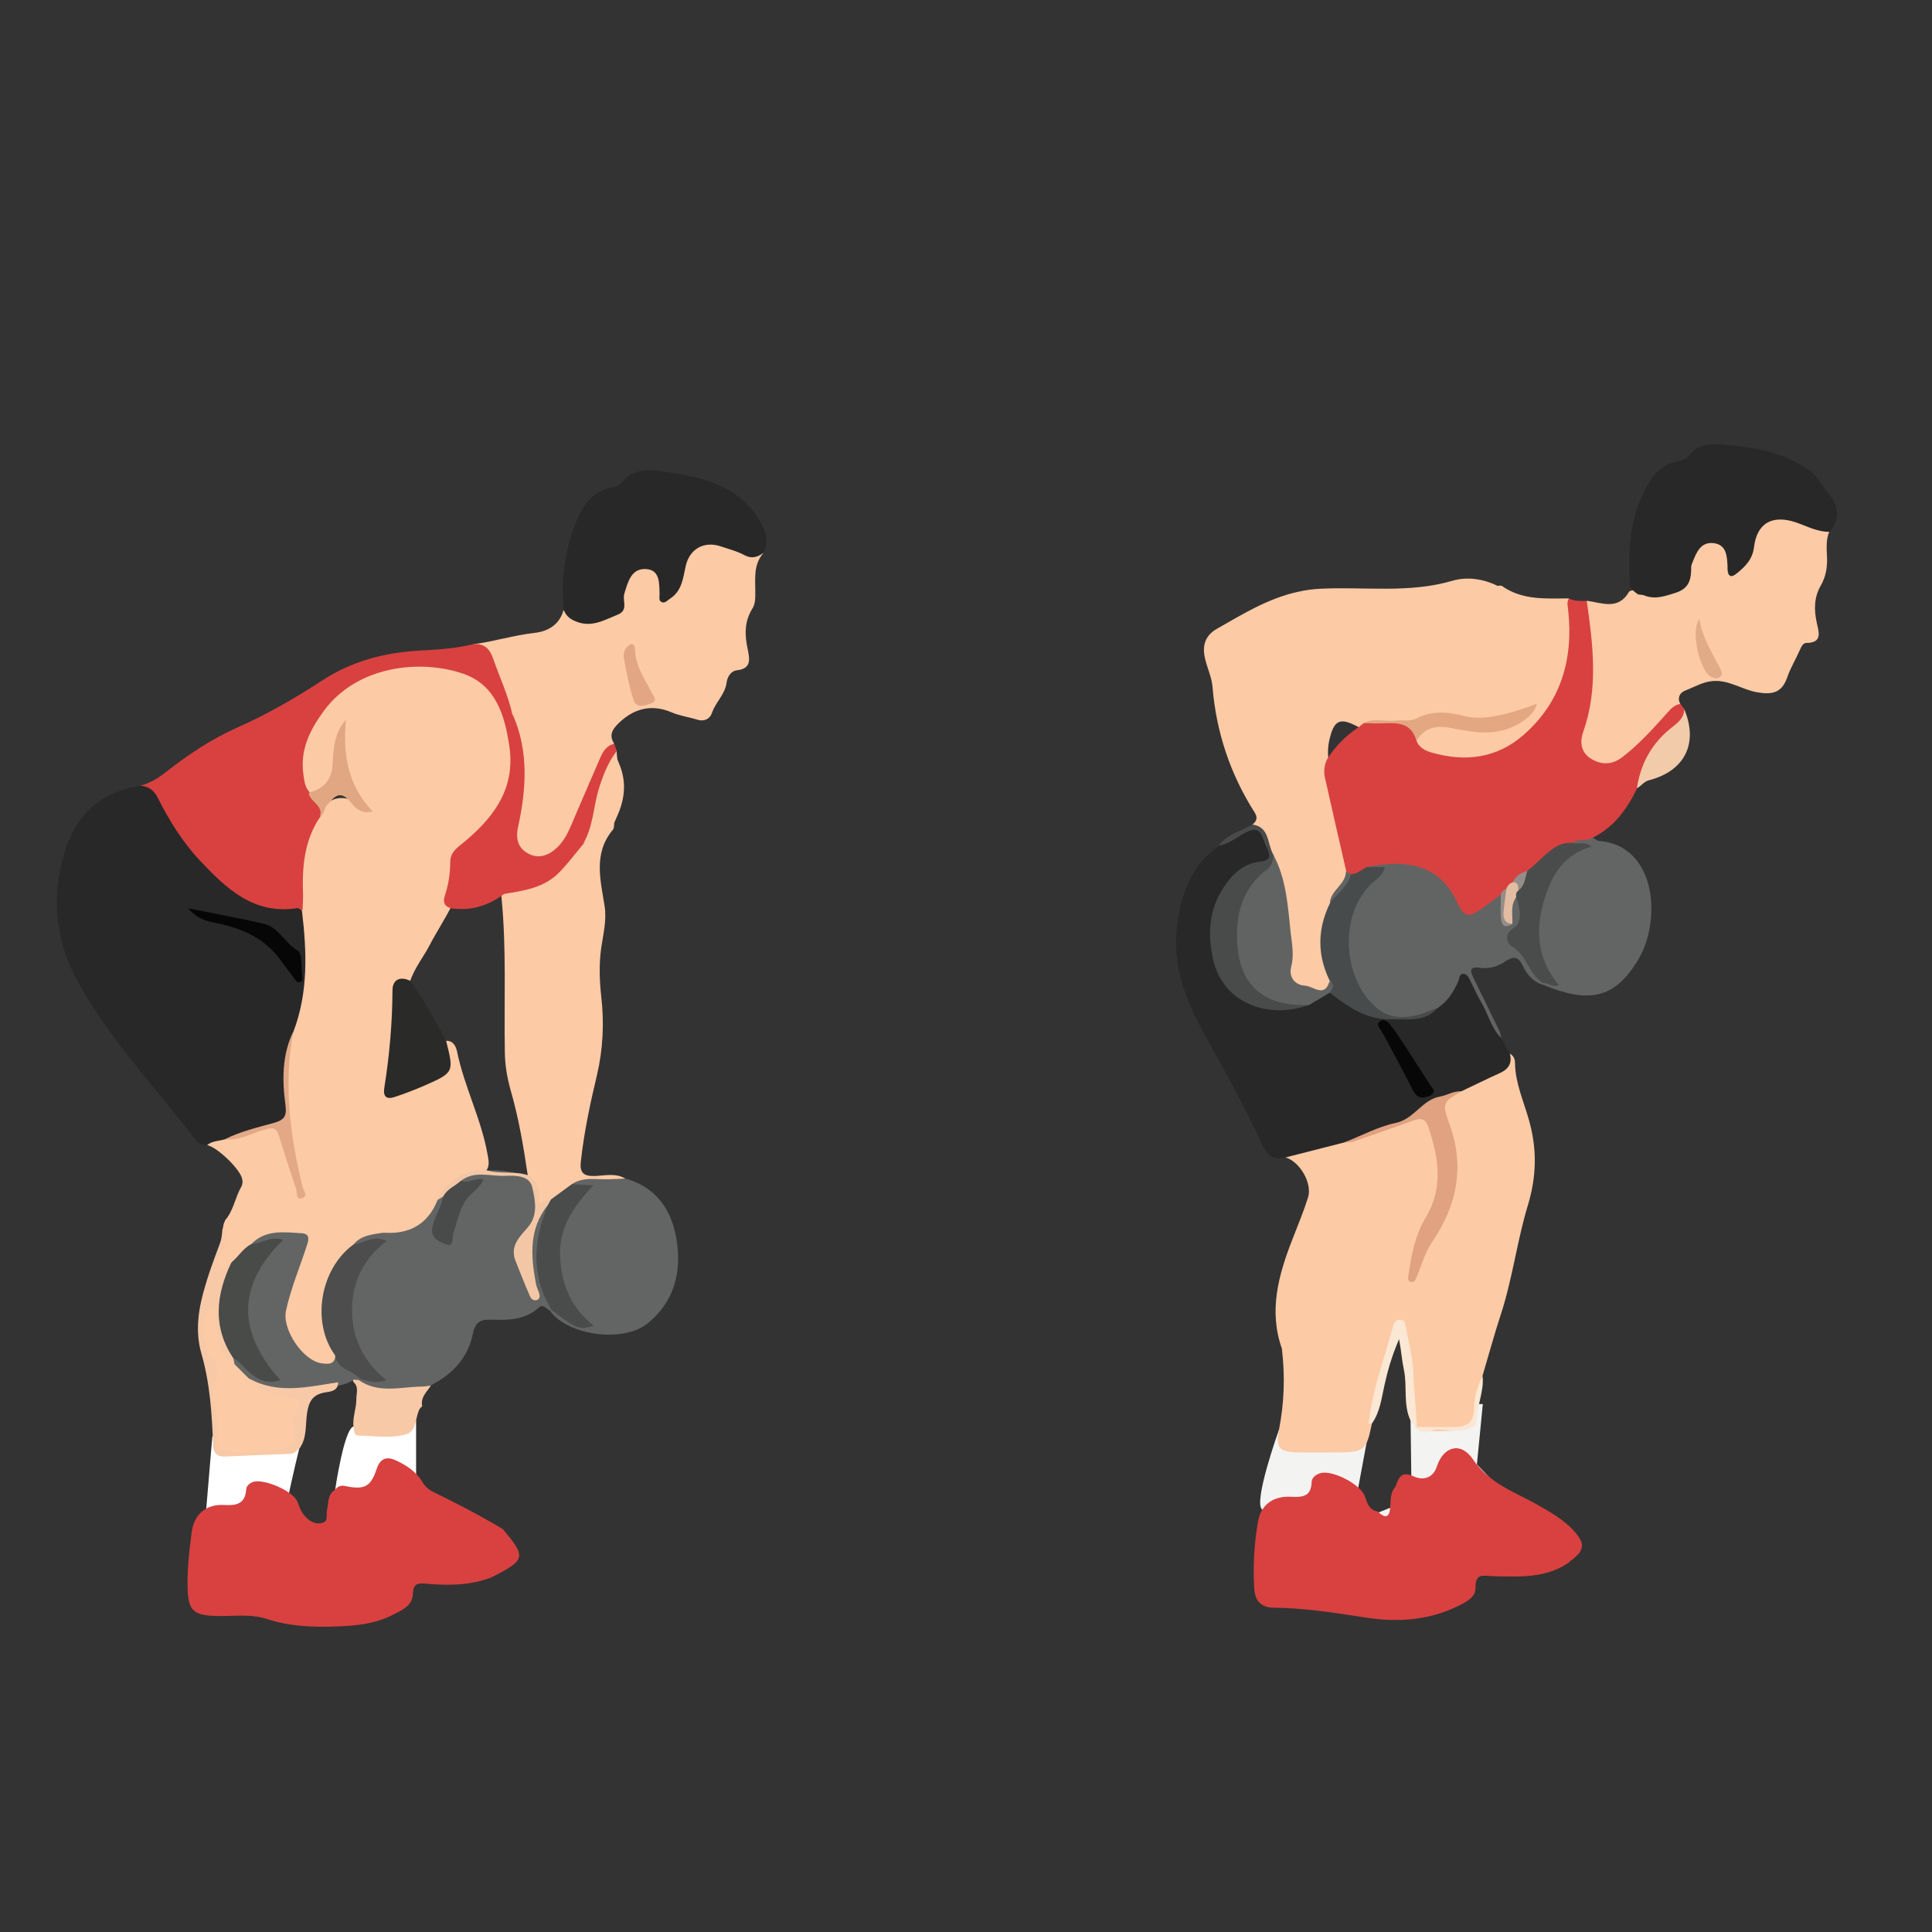<?xml version="1.0" encoding="UTF-8"?>
<svg xmlns="http://www.w3.org/2000/svg" version="1.1" viewBox="0 0 1080 1080">
  <rect x="0" y="0" width="1080" height="1080" fill="#333333" stroke="none"/>
  <defs>
    <style>
      .cls-1 {
        fill: #e2bda2;
      }

      .cls-2 {
        fill: #292828;
      }

      .cls-3 {
        fill: #616362;
      }

      .cls-4 {
        fill: #636564;
      }

      .cls-5 {
        fill: #e2ab88;
      }

      .cls-6 {
        fill: #494b4a;
      }

      .cls-7 {
        fill: #958d89;
      }

      .cls-8 {
        fill: #484b4b;
      }

      .cls-9 {
        fill: #4c4d4c;
      }

      .cls-10 {
        fill: #e3a782;
      }

      .cls-11 {
        fill: #494b49;
      }

      .cls-12 {
        fill: #4a4b4b;
      }

      .cls-13 {
        fill: #f2cbaa;
      }

      .cls-14 {
        fill: #fff;
      }

      .cls-15 {
        fill: #fae7d4;
      }

      .cls-16 {
        fill: #f3c7a5;
      }

      .cls-17 {
        fill: #060607;
      }

      .cls-18 {
        fill: #4a4c4b;
      }

      .cls-19 {
        fill: #494a4a;
      }

      .cls-20 {
        fill: #282828;
      }

      .cls-21 {
        fill: #626463;
      }

      .cls-22 {
        fill: #f3f3f2;
      }

      .cls-23 {
        fill: #e3a987;
      }

      .cls-24 {
        fill: #e1a783;
      }

      .cls-25 {
        fill: #e3a683;
      }

      .cls-26 {
        fill: #2a2a29;
      }

      .cls-27 {
        fill: #e0a280;
      }

      .cls-28 {
        fill: #070707;
      }

      .cls-29 {
        fill: #fccaa5;
      }

      .cls-30 {
        fill: #d84140;
      }

      .cls-31 {
        fill: #f7c9a7;
      }
    </style>
  </defs>
  <!-- Generator: Adobe Illustrator 28.7.1, SVG Export Plug-In . SVG Version: 1.2.0 Build 142)  -->
  <g>
    <g id="Layer_1">
      <path class="cls-22" d="M713,858.1l65.6-6.8,71.2-7.4-24.2-25.3,3.3-33.7h-40.5l.7,53.2-27.4,10.9-2.4-17.6,5.7-30.7-50.1-1.3s-14.6,40.6-9.3,44.5,7.3,14.1,7.3,14.1Z"/>
      <path class="cls-14" d="M232.6,794.1v33.8l-47.3,32.6c-1.4.9-3,1.4-4.6,1.3l-66.7-3.1,4.7-55.7h50.3s-13.5,51.7-10.6,58.8,27.4-5.7,27.4-5.7l2.3-12.3-.7-11.2s4.8-33.5,10.2-35.2,35-3.4,35-3.4Z"/>
      <path class="cls-29" d="M125.7,682.3c4.9-5.5,5.7-13,9.3-19.1.6-1.1.7-2.7.4-4-.9-5.5-14.1-18.1-19.7-19.1,1.8-4.9,6.5-3.9,10.1-5.1,6.9.1,12.9-2.9,19.3-4.8,8.2-2.4,10.6-1.3,13.2,6.5,2.9,8.6,6.5,17,7.8,22.9-7.3-25.4-9.6-54.4-4.3-83.7,2.7-13.5,7.9-26.7,6.6-40.8-.8-8.3-2.3-16.5-1.7-24.8,1-11.9-1.3-23.9,1.8-35.7,1.7-6.5,3.8-12.7,7.9-18.2.5-.7,1-1.3,1.5-2q9.9-14.6,25.1-3.5c-9.2-13.6-13.4-27.1-10.9-43.3-2.2,4-2.2,7.4-2.8,10.7-.8,3.6-1,7.2-1.3,10.8-.8,9.4-7.3,15.2-16.2,15-8.1-11.3-6.7-23.8-1-34.7,8.8-16.9,21.6-30.3,41.1-35.6,14.6-4,29.3-3.6,43.8-.5,9,1.9,16.2,7.6,21,15.6,15.2,25.3,15.4,54.2-8.1,76-1.2,1.1-2.2,2.7-3.6,3.5-13.5,7.6-11.3,21.7-14,33.7-.3,1.4,1,2.5,1.8,3.6-3.8,7.7-8.5,14.8-12.5,22.4-3.6,7-8.8,13.2-11.2,20.9-5.4-.9-7.1,2.5-7.2,6.8-.5,16.7-1.7,33.2-4.3,49.7-.8,4.9,1.6,6.2,5.8,4.6,7-2.7,14-5.2,20.6-9,5.1-2.9,7.4-6.4,5.1-12.2-.9-2.3-1.5-4.8.5-7.1,3.9,0,5.3,3.3,5.9,6,4,19.6,13.5,37.6,17,57.3.5,2.7,1.2,5.5,0,8.2-1.7,2.7-4.8,2.3-7.2,3.3-8.1,3.1-15.9,6.5-18.7,15.8-8.9,20-2.5,19.1-27.5,19-7.1,0-13.6,1.4-19.6,5.4-18.3,16.3-21.6,34.7-10.8,61.4-1,8.1-6.7,7-11.9,5.6-10.6-2.8-20.8-19.8-19-31.1,1.8-10.8,6.4-20.7,9.6-31,2.8-8.9,1.9-10-7.5-10.2-6.3-.1-12.1,1.1-17.2,5.1-4.5,3.6-8.2,8.2-12.9,11.6-2.5,2-5,4.9-8.5,1.9-2.9-2.5-1.5-5.6-.4-8.3,1.9-4.6,3.1-9.3,3.4-14.3.6-1.6.4-3.5,1.5-4.9Z"/>
      <path class="cls-29" d="M716.7,754.2c-7.7-21.4-2-41.5,5.8-61.5,3-7.7,6.2-15.4,8.7-23.3,2.5-7.9-4.5-19.9-12.5-22.4-.7-2.9,1.8-3.2,3.4-3.6,9.7-2.2,19.1-5.3,28.9-7,11.6-.9,21.9-6.3,32.6-10.2,12.1-4.3,15.1-3.2,18.7,9.3,4.7,16.1,4.9,32-3.9,46.9-5.1,8.6-7.9,17.8-8.1,29.2,3.7-11.4,9.2-20.7,14.5-30,8.4-14.9,10-30.5,4.4-46.7-.8-2.4-1.3-4.8-2-7.3q-3.8-13.2,7.9-18.9c4.5-3.3,9.8-4.8,14.8-7,6.2-2.8,11.5-6.1,13.9-12.8,2.4,1.1,3.1,3.3,3.1,5.5.2,11.1,4.8,21.1,7.7,31.4,4.7,16.3,4.4,31.7-.5,47.9-6.1,20.1-8.6,41.2-15.2,61.3-3.7,11.3-6.8,22.8-10.2,34.2-1.4,7-3.7,14-4.1,21.1-.4,6.5-4.1,9-9.6,9.3-7.2.4-14.5,1-21.6-.5-.9-.3-1.6-.9-2.2-1.6-4.9-13-2.2-27-4.8-40.3-1-5.1-1.1-10.3-4.4-17-7.1,19.7-12,38.1-15.4,57-2.6,13-4.4,14.6-17.6,14.7-8.1,0-16.1.2-24.2,0-9.8-.3-11.7-2.9-9.9-12.4,3-15,3.5-30.2,1.7-45.4Z"/>
      <path class="cls-29" d="M700.1,461c2.4-2,3.1-4,1.2-6.9-13.6-21.4-21.4-44.8-23.5-70.1-.4-5.4-3-10.6-4.2-16-1.6-6.8-.1-12.6,6.5-16.4,14.4-8.2,28.6-17,45.1-20.7,4.4-1,8.7-1.6,13.1-1.8,24.6-1.2,49.4,2.7,73.8-4.5,7.9-2.3,17-1.1,25,2.9,7.8,5,14.8,11.3,24.2,13.3,3.4.7,6.3,2.1,8.8,4.5,2.4,2.4,3.7,4.9.6,7.9-3.3,3.2-3.2,7-1.5,10.8,2.7,5.9.7,11.5-1.4,16.9-1.1,2.8-2.4,5.8-6.1,6.2-3.9.4-3.3-3.9-5.6-5.6-3.7,3.9-6.7,8.2-9.4,12.7-2.4,3.9-6,6.5-10.4,5.4-7.7-1.9-14.8.2-22.1,2-7.5-1.3-14.6-.7-21.8,2.4-5.9,2.5-12.6.9-18.9,1.2-3.3.1-6.6-.4-9.8,1-1.2.5-2.5.8-3.8.5-11-6-14.2-4.5-16.9,7.5-.8,3.8-.8,7.6-.3,11.4-1.3,12.4,3.2,24,5.7,35.8,1.7,8.1,3.6,16.2,5.2,24.3.6,4.6-.8,8.5-4,11.8-2.3,2.4-3.6,5.4-4.6,8.5-6.6,14.2-5,28.6-.6,43-.8,7.1-5.8,6.2-10.6,5.5-9.4-1.5-14.6-5.5-14.1-12.5.8-9.8-1.5-19.3-1.8-29-.3-11.7-4-22.3-7.6-33.1-2.6-6.8-4.3-14-10.5-18.8Z"/>
      <path class="cls-20" d="M125.6,636.9c-3.3,1-7,.8-9.8,3.2-2.7.2-4.9-.9-6.5-3-21.7-28.2-46.3-54.4-64.2-85.4-14.1-24.3-17.2-50.6-8.3-77.4,6.6-19.9,20.5-32,41.8-35,5.8-1.8,8.9,1.6,11.3,6,6.6,12,14.1,23.3,22.9,33.9,7.2,8.7,16,15.5,25.5,21.4,8.1,5.1,17.3,5.8,26.6,5.9,1.7.3,3,1.3,3.9,2.7,2.7,22.7,3.6,45.4-4.7,67.3-4.2,13.7-5.4,27.7-2.9,41.8,1.2,6.8-.7,9.7-7.5,10.8-9.6,1.5-18.4,5.9-27.9,7.8Z"/>
      <path class="cls-30" d="M760.3,405.8c.7-.5,1.4-1.1,2.1-1.6,4.9-1.2,9.9,0,14.7-.6,7.8-1.1,13.3,1.3,15.9,9.1,9.9,11.2,23,9.1,35.1,7,20.1-3.6,32.3-17.5,40.5-35.3,6.1-13.2,7.6-27.2,6.4-41.6-.2-2.9-1.5-6.2,2.1-8.2,3.2,1.5,6.6,1.4,9.9,1.3,5.7,9.5,4.8,20.4,5.8,30.7,1.1,11.9.9,24-3.9,35.4-1,2.3-1.1,4.9-1.6,7.3-1.1,5-.6,9.6,4.1,12.6,5.1,3.2,10.3,2.2,14.8-1.2,8.7-6.6,15.9-14.8,23.4-22.7,2.7-2.9,5-6.3,9.8-4.5.7,1,1.5,1.9,2.2,2.9.7,3.2.2,6.3-2.4,8.4-12,9.4-18.8,22.2-24.1,36-5.6,11.5-12.8,21.5-24.6,27.4-2.2,4.9-7.3,2.8-10.8,4.5-10.7.6-16.3,9.4-24,14.9-3.2,1.7-6.4,3.5-8.9,6.2-1.3,1.3-2.6,2.6-3.9,3.9-1.3,1.4-2.6,2.9-3.8,4.4-.9,1.1-1.9,2.1-3,2.9-15,11.3-16.2,11.1-26.5-4.6-6.6-9.9-15.8-15.4-27.9-15-5.5.2-11.1-.9-16.5.9-2.8,1.4-5.3,3.7-8.8,3.4-1.7-.1-3-1-3.8-2.5-4-17.6-8.1-35.1-12-52.7-.7-3.3-.3-6.6,1.1-9.8,4.8-7.8,11.2-14,18.8-18.9Z"/>
      <path class="cls-20" d="M751.6,638.6c-11,2.8-21.9,5.6-32.9,8.4-6.9,1.9-10.2-1-13.2-7.4-9.7-20.9-20.9-41.1-32.1-61.2-10.4-18.7-18.1-38.3-15.5-60.3,2.1-17.9,7.8-34.1,23.3-45.2,5.3-3.6,11.1-6.3,16.8-9.3,3.8-2,6.3-1.3,8.1,2.5.8,1.8,1.8,3.4,2.6,5.3,3.9,9.7,3.7,10.2-6.4,13.1-9.1,2.6-14.6,9.1-18.5,17-7.8,16-7.1,32,2.6,46.9,8.7,13.2,28.3,18,44.1,11.9,4.5-2.3,8.2-6.1,13.6-6.7,2.4,0,4.5,1,5.9,2.7,9.5,11.7,23.2,10.4,36,11.6,6,.5,11.5-1.3,16.2-5.3,4.8-4,8.3-8.9,10.9-14.5,1.1-2.3,2.1-5,5.1-4.9,2.8.2,3.8,2.8,5,5,5.6,10.5,10.4,21.4,15.9,31.9,1.6,2.9,3.3,5.9,4.9,8.8,1.5,5.5-.8,8.9-5.9,11.1-7.1,3.2-14.1,6.7-21.1,10-8.7,2.7-16.5,6.4-23.6,12.7-5.3,4.6-13,5.9-19.8,8.4-7.2,2.7-14.5,5.2-21.9,7.4Z"/>
      <path class="cls-29" d="M264.8,360.1c11.4-1.5,22.4-5,33.9-6.3,7.4-.8,14-4.4,16.3-12.7,7.6,4.2,15,7.9,23.9,2.9,4.2-2.4,7.2-4.8,7.6-9.9.3-4.2,1.7-8.2,4.1-11.7,2.6-3.9,6.1-6.9,11.1-6.1,5.3.9,7.8,4.8,8.7,9.9.3,1.9-.2,3.9,1.5,5.8,5.5-2.2,7.2-6.9,8.5-12.1,4.2-16.9,11.6-20.7,28-14.7,5.9,2.2,11.8,5.1,18.4,3.9-6.1,6.9-4.4,15.3-4.6,23.4,0,2.8-.2,5.6-1.8,8-4.4,7.2-4.1,14.8-2.4,22.6,1.1,5.4,2.1,10.7-6.1,11.6-3.2.3-5.3,3.6-5.7,6.7-.8,6.7-6.2,11.1-8.2,17.1-1.2,3.5-4.4,5-8.2,3.8-4.8-1.5-9.7-2.1-14.4-4.1-11.4-4.9-21.8-2.1-30.6,7.1-3.2,3.4-4,6.5-1.5,10.4-8.9,12.3-13.9,26.5-19.5,40.4-2.1,5.2-4.4,10.2-7.3,15-3.2,5.2-7.8,8.6-14.1,9.1-9.6.7-16.5-6.4-15.4-16,1-8.5,3-16.9,3.9-25.5,1.4-13.3-2.1-25.9-5.9-38.4-2.5-6.7-4-13.7-6.9-20.3-3.2-7.4-5.2-15.6-13.1-19.8Z"/>
      <path class="cls-29" d="M939.3,393.5c-3.2.5-5.2,2.6-7.3,5-7.8,8.7-15.6,17.4-24.9,24.6-5.5,4.3-11.3,4.7-17.1,1.4-6.1-3.4-7.1-9.3-5-15.3,8.6-24.3,5.5-48.8,2-73.4,8.5,1.2,17.7,5.5,23.7-5.1,2-1.3,4.1-.6,6.2-.5,2.8.3,5.4,1.2,8.2,1.4,9.1.5,15.3-4.1,17.5-12.9.9-3.5,1.9-7,4-10.1,2.8-4.2,6.3-7.2,11.7-6.4,5,.8,7.4,4.4,9,8.9.6,1.8.3,3.9,2.3,5.7,5.1-1.9,6.9-6.3,8.3-11.2,4.8-16.7,12.9-20.9,29.3-14.6,5.1,2,10.9,2.3,15.4,6.1-1.9,4.5-1.5,9.3-1.3,14,.3,5.7-.6,11.2-3.4,16.1-3.9,6.7-3.9,13.6-2.3,21,1,4.8,3.5,11.1-5.7,11.2-2.1,0-2.9,2.1-3.8,4-2.2,5.1-5.2,9.9-7,15.2-3,8.6-8.2,9.9-16.8,8.4-8.5-1.5-15.7-7-24.8-6.3-5.8.5-10.4,3.4-15.4,5.3-2.9,1.1-4.7,3.9-2.8,7.5Z"/>
      <path class="cls-29" d="M343.4,459.7c-.2,1.4,0,3.1-.7,4-11.2,13.3-7,28.2-4.7,42.9,1.2,7.9-.8,15.6-1.9,23.2-1.3,9.2-1,18.1,0,27.3,1.7,14.7,1,29.5-2.4,43.9-3.8,15.9-7.2,31.9-9,48.2-.7,6.2,1.3,8.4,7.8,8.2,5.6-.2,11.6-1.8,17,1.4-3.4,3.2-7.6,2.1-11.6,2.3-5.4.2-10.9-.6-15.9,2.2-5,2.5-8.8,6.6-13.8,9.1-5.3,2.9-9,2.3-9-4.7,0-4.4-3.9-7.2-4.3-11.4-2.3-15.7-5-31.4-9.4-46.7-2-7-3.2-14.2-3.3-21.4-.5-29,1-58-1.9-86.9,0-3.6,2.4-4.8,5.4-5,15.5-.7,26.2-9,34.6-21.2,1.2-1.8,2.6-3.6,4.4-4.9,6.1-3.6,10.8-9.7,18.6-10.5Z"/>
      <path class="cls-30" d="M264.8,360.1c5.9-.5,8.9,2.5,10.8,7.9,3.6,10.4,8.4,20.4,10.8,31.3.8,2.3,2,5.2-.7,6.6-2.2,1.1-2.9-1.5-3.5-3.5-6.8-22.1-22.5-30.7-44.8-30.8-21,0-39.7,5-54.4,20.8-11.2,12.1-18.4,25.7-14.7,43.1.8,3.9,2,7.4,4.7,10.4,3.2,3.6,4.4,8.1,2.2,12.5-6.7,13.1-8.1,27-7.7,41.4,0,2.7.8,5.6-1.6,7.9-24.2,3.7-39.6-11.2-54.2-26.7-9.7-10.3-17.2-22.5-23.6-35.2-2.2-4.3-5.2-6.2-9.6-6.6,5.4-1.4,9.9-4.2,14.2-7.6,12.3-9.6,25.2-18.3,39.5-24.7,16.8-7.4,32.6-16.5,47.9-26.5,16.5-10.8,34.8-15.6,54.3-16.7,10.2-.6,20.5-1.1,30.5-3.7Z"/>
      <path class="cls-4" d="M197.7,695.6c4.1-5,10-5.5,15.7-6.4,1.4-.2,2.8,0,4.2,0q19.7,0,27-18.4c.9-1.3,1.5-3,3.7-1.8,1.6,3.3-.5,5.9-1.7,8.6-1.2,2.9-2.2,5.7-2.3,8.8-.1,2.8,1.1,5.1,3.9,5.7,3.3.7,3.3-2.4,3.7-4.4,2.2-9.7,5.7-18.6,14-25.4-2.9-1.5-7,1.4-8.3-3,11.3-6.8,23.5-6,35.2-2.2,8.2,2.6,10.1,20.4,4.3,29.7-8.7,14-8.7,17.8.8,34.4-2.8-14.4-3.6-27.9,2-41.2,1.3-3.2,2.6-6.2,6.6-6.6,2,2.3,1,4.7,0,7-6.3,15.7-6.1,31.1,1.7,46.3.6,1.2,1,2.6.9,4-.1,1-.6,1.7-1.5,2.1-2.1-.9-3.9-4.2-6.5-1.8-7.8,7.1-17.3,7-26.8,6.7-6-.2-8.7,1.6-10,8-2.7,13.3-11.3,22.5-23.3,28.6-13.4,5.7-26.7,6.8-39.8-.9-.5-.8-.6-1.6-.4-2.5,2.9-2.6,6.5.3,9.6-1.1-22.1-23.7-19.2-54.8,0-74.5-4.3-1.9-8.5,3.3-12.6.1Z"/>
      <path class="cls-2" d="M426.7,309.1c-3.3,2.4-6.5,3.4-10.6,1.2-4.1-2.2-8.8-3.4-13.3-4.9-9.3-3.1-17.4,1.5-19.5,11.1-1.5,6.8-2.1,13.9-8.8,18.2-1.4.9-2.6,2.5-4.3,2-2.1-.6-1.5-2.7-1.5-4.3-.2-6.2.4-13.9-7.7-14.3-8.2-.4-10,7.3-12,13.8-1.2,3.9,2.5,9.2-3.7,11.7-7.5,3-14.5,7.3-23.1,3.9-3.4-1.3-5.7-3.1-7-6.4-1.6-16.6.3-32.7,6.4-48.3,4-10.2,9.7-18.8,21.8-20.6,1.3-.2,2.8-.9,3.6-1.9,6.7-8.7,15.5-8,25-6.6,11.3,1.7,22.5,3.6,32.8,8.9,8.4,4.3,15,10.3,19.9,18.4,3.6,5.9,5,11.6,2.2,18.1Z"/>
      <path class="cls-20" d="M1022.7,297.3c-6.9.1-12.8-3.3-19.1-5.4-12.9-4.2-21.5.5-23.1,14-.9,6.9-4.9,10.8-9.6,14.6-3.2,2.7-5,1.8-5.2-2.4,0-.6,0-1.1,0-1.7-.3-5.7-.6-11.9-7.8-12.8-7.3-.8-9.6,5.3-11.8,10.8-.3.8-.7,1.6-.7,2.4,0,6.7-.8,12.1-8.8,14.6-6,1.9-11.5,3.9-17.6,1.4-1-.4-2.2-.3-3.3-.5-2-1.5-4.4-3-4.5-5.7-1.2-20.8,0-41.1,12.1-59.1,3.3-4.9,8.1-8.4,14.2-9.6,2.5-.5,5-1.2,6.6-3.2,5.6-7.2,12.8-6.7,21-6,13.7,1.2,26.9,3.3,39.2,9.9,3.7,2,7.2,4.1,10.3,7,2.9,4,5.8,8,8.8,11.9,4.9,6.7,4.8,13.2-.5,19.6Z"/>
      <path class="cls-21" d="M839,580.1c-5.5-5.6-7.1-13.4-11-19.9-2.3-3.8-4-7.9-6-11.8-.9-1.7-1.7-3.9-3.8-4-2.6-.2-2.3,2.6-3,4.2-2.7,5.8-5.9,11.2-11.4,14.8-16.8,11.2-39.9,7.7-48.1-16.5-7.6-22.4-4.2-42.2,13.7-58.5-1.1-2.6-4.3-1.5-5.4-3.7,21.2-4.4,40.7-2,50.6,19.8,3.8,8.3,6.6,8.7,13.9,3.3,3.5-2.6,7.1-5.2,10.6-7.8,3.4,3.7,1.3,8.5,2.4,12.7.3,1.1,0-.3.5.7.3.5,1,.2,1.3-.5.9-4-.6-8.7,3.7-11.5,4.9,3.6,6.3,12.1,1.9,17.9-3.9,5.1-2.6,7.6,1.5,11.7,5.2,5.2,9.1,11.7,12.4,18.4-.2.4-.4.7-.6,1.1-5.3-1.9-8.8-5.9-11-10.7-2.5-5.3-5.2-5.3-9.7-2.4-4.2,2.8-9,4.4-14.2,3.6-5.4-.8-5.8,1.3-3.7,5.5,4.9,9.9,9.8,19.9,14.6,29.9.6,1.2.7,2.6,1,3.9Z"/>
      <path class="cls-4" d="M319.6,662c6.5-4.4,13.9-2.5,20.9-2.8,3-.1,6.1-.2,9.1-.4,17.1,4.8,25.7,17.3,28.5,33.6,3.1,18.2-.9,35.1-16.1,47.4-13.5,10.9-44.1,6.9-54.4-6.8.3-.2.5-.5.8-.7,7.1,0,10.9,7.7,18.3,7.6-9.5-10.4-15.1-22.4-15.8-36.7-.7-15,6.1-26.7,15-37.7-1.6-2.3-5.1-.8-6.3-3.4Z"/>
      <path class="cls-4" d="M879.1,471.3c3.2-3.2,7.9-.4,11.2-3.1,1.2.6,2.4,1.8,3.7,1.9,25.9,2.1,33.2,30.2,27.1,53.5-1.1,4.3-2.8,8.5-5,12.3-13.5,22.9-28.1,25.1-54,14.4.2-.2.3-.5.5-.7,2.1-1,4.3-1,2.3-4.9-11.1-21.4-7.5-46.5,8.7-64.4,2.9-3.3,6.4-5.7,10.5-7-1.5-.6-3.7,0-4.9-2Z"/>
      <path class="cls-30" d="M165.9,507.7c-.6-16.7.2-33.3,7.2-48.9,1.7-3.9,1.2-7.1-1.1-10.9-9.3-15.6-7.4-32.9,3.5-48.3,19.3-27.1,46.6-31.8,76.7-27.8,14.6,1.9,23.9,11.8,29.3,25.3,1,2.5,1.9,5.1,3.2,8.6,2.4-2.2,1.4-4.5,1.9-6.3,9.1,20.6,7.6,41.8,3,62.9-1.5,6.9.1,11.9,5.8,14.9,5.7,3.1,11.4,1,16-3.4,5-4.7,7.3-11.1,9.9-17.2,4.8-11,9.4-22,14.2-32.9,1.6-3.6,3.5-7,7.9-7.9.5,1.4.9,2.8,1.4,4.2-4.3,13.6-10.5,26.6-11.9,41.1-.4,4.1-3.8,7.2-6.5,10.3-4.6,5.5-8.8,11.2-13.8,16.3-8.4,8.6-19.7,10.2-30.8,12-8.9,6.7-18.7,9.7-29.8,8-3.7-1.1-4.5-3.5-3.3-7.1,2-6.1,3-12.4,3-18.9,0-4.3,2.5-6.8,5.8-9.4,17.4-14,30.7-30.4,27.3-54.7-2.5-17.2-7.4-34.5-25.6-40.9-24.1-8.4-59.8-4.7-78.4,21-7.9,10.9-13.1,21.7-11.2,35.2.5,3.6.8,7.2,3.5,10,4,3.5,9.7,6.1,6.3,13.1-9.3,13.3-10.6,28.4-10,44,.1,3-.2,6-.3,9-.9-.5-1.9-1-2.8-1.5Z"/>
      <path class="cls-29" d="M877,334.6c-1.3,2.1-.6,4.1-.4,6.3,3,27.3-3.8,51.5-25,70-15,13.1-32.8,15.2-51.6,9.7-3.5-1-6.7-2.8-8.2-6.5,1.3-6.7,5.7-10.2,13.4-9.9,5.8.2,11.7,1,17.4,2.1,11.7,2.1,22-.5,31.2-8-10.4,5.8-21.7,5.5-33,4.8-2.2-.1-5.3.1-5.4-3.6,6.5-2.5,12.8-4.6,20-1.9,3.4,1.3,7.9.3,9.2-3.6,1.7-5.6,7.2-8.5,9-13.8.6-1.8,1.7-4.1,4-3.3,1.8.6,2.6,2.8,2.4,4.9-.2,1.5-1.6,3.4,1.1,3.9,2.1.5,3-1.3,3.5-2.8,2.4-6.3,6.5-12.2,1.8-19.5-1.8-2.8-2.4-7.8.6-10.1,9.7-7.4-1.7-9.7-3.3-9.6-10.3,1.2-14.9-9.8-24.2-10.5-1.2,0-5.1-2.4-2.4-5.7.8,0,1.9-.3,2.4,0,11.4,8.1,24.5,7.1,37.5,7Z"/>
      <path class="cls-19" d="M731.7,561.8c-22.4,8.1-48.6-.6-53.8-26.5-2.8-13.9-2-26.8,6-39.1,5-7.6,11.1-13.5,20.3-14.5,6.3-.7,6.1-3.2,4.1-7.5-.8-1.8-1.6-3.6-2.2-5.4-1.7-5.1-4.4-6.1-9.4-3.6-5.1,2.6-9.6,6.6-15.5,7.6,4.7-6.5,12.5-8.1,18.9-11.9,9.8,1.4,8.2,10.9,11.7,16.8,2.4,5.9-1.4,9.1-5.1,12.7-15.7,15.3-17.4,44-3.8,60.1,4.9,5.8,10.6,9.6,18.6,9,3.5-.2,7.3-.8,10.2,2.2Z"/>
      <path class="cls-31" d="M236.1,786c-.6.6-1.3,1.1-1.6,1.8-2.5,4.7-1.4,12.3-7.5,14-8.5,2.4-17.5.9-26.3.7-3,0-2.8-2.8-3.1-5-.6-5.3,1.7-10.3,1.6-15.6,0-3.1,1.5-6.7-1.6-9.3-.4-.7-.4-1.4.1-2,1.2-.5,2.2-.5,2.8.8,11.1,7.9,23.5,3.8,35.5,3.7,1.6,0,3.3-.4,4.9-.6-2.3,3.6-5.9,6.5-4.9,11.5Z"/>
      <path class="cls-13" d="M915,440.8c2-13.4,7.9-24.6,18.5-33.3,3.5-2.9,7.9-5.5,8-11.1,8,19.1.4,34.6-19.8,39.8-2.9.8-4.3,3.3-6.8,4.5Z"/>
      <path class="cls-29" d="M326.2,471.3c5.6-9.8,5.5-21.1,8.9-31.5,2.3-7.1,5-13.9,9.6-19.9.1,1.6.2,3.1.4,4.6,4.3,12,3.2,23.7-1.6,35.2,0,0,0,0,0,0-5.7,3.9-11.5,7.7-17.2,11.6Z"/>
      <path class="cls-15" d="M825.4,796c-6.5,5.7-14.4,3.3-21.6,3.1-3.8-.1-8.7,4.7-11.9-1.4,6.9,0,13.8,0,20.7,0,7,0,11.3-2.1,11.4-10.4,0-6.1,1.8-12.4,4.8-18,.9,9.2-3.8,17.6-3.4,26.8Z"/>
      <path class="cls-29" d="M343.3,459.7c.2-7.9,4.2-15.1,3.7-23.4-.3-4.2-6.5-7.2-2.1-11.9,6.2,12,4.6,23.7-1.6,35.2Z"/>
      <path class="cls-4" d="M200.6,771.4c-1,0-1.9-.1-2.9-.2-2.6,2.1-5.8,2.7-8.8,3.5-9.7,1.8-19.4,3.7-29.4,3.6-7.1,0-13.5-2-19.6-5.4-4-2.9-7.7-6-10-10.4-.3-1.3-.1-2.5.8-3.6,4-.6,5.9,2.6,8.3,4.7,3.8,3.4,7.9,6.2,14.2,6.6-10.8-11-15.9-23.9-16-38.3-.1-14.5,5.2-27.2,17.1-36.7-4.9-1.8-9.3,3.7-13.8.2,8-8.2,18.3-6.6,28.2-6,5.1.3,3.7,4.3,2.6,7.6-3.9,11.8-8.7,23.3-11.4,35.5-2.4,10.5,9.3,28,19.8,29.6,3.7.5,7.5.9,7.8-4.6,4.6,4.3,11.3,6.5,13.9,13.1-.2.2-.4.4-.6.7Z"/>
      <path class="cls-26" d="M229.2,548.2c7.8,10.7,14.3,22.3,20.3,34.1,4.3,17.2,4.3,17.3-12.8,24.8-5.3,2.3-10.8,4.4-16.3,6.2-4.3,1.4-6.3-.3-5.6-5,2.9-18.1,4.5-36.3,4.6-54.6,0-6.1,4.2-8.1,9.7-5.5Z"/>
      <path class="cls-9" d="M201.2,770.7c-4.2-4.8-12.7-5.1-13.9-13.1-13.4-18.4-8.4-48.4,10.4-62,5.8-.6,11-5.4,18.5-1.9-13.2,9.9-19.4,23.2-19.4,38.7,0,15.5,6.3,28.8,19.2,39.1-5.9,2.1-10.3.7-14.7-.8Z"/>
      <path class="cls-11" d="M140.4,695.5c5.8-.3,10.8-4.8,17.9-2.4-26.6,26-25.1,52.2-1.5,78.5-7,1.9-11.8.6-18.3-5.2-2.7-2.4-4.5-5.7-8.1-7-8.8-4.4-9-13.3-10.1-21.2-1.7-11.9.4-23.2,8.9-32.4,4-3.1,6.5-7.9,11.2-10.3Z"/>
      <path class="cls-31" d="M129.3,705.8c-8.6,18.1-10.6,36,1.2,53.6.2,1,.4,2.1.6,3.1-5,1.2-7-2-8.5-5.8-2.5-6.4-4.3-13-5-19.9-1.8,7.8-3.1,15.5,3.4,21.8,3.2,3.1,3.4,6.9,2.1,10.8-4.1,12.3,1.1,24.1,1.6,36.2.1,3.4,3.9,3.9,6.5,4,8,.2,16.1-.1,24.1-1.4,5.5-.9,9-4.4,7.3-10.8-.4-1.3-1-2.9-.4-4.1,5-9-1.3-9.2-7.5-11.4-5.9-2-14-2.6-15.4-11.3,16.2,9,33,4.6,49.7,2.1,0,5-4.3,5.2-7.4,5.7-7.1,1.2-9.1,5.5-10,11.9-.9,6.4,0,13.2-3.9,19-1.7,1.3-2.8,3.3-5.4,3.4-12.2.4-24.4,1-36.6,1.5-4.5.2-6.4-1.9-6.6-6.5-.6-17.2-1.7-34.3-6.5-51-3.8-13.1-1.5-26,2.3-38.5,3.1-10.6,7.3-20.9,11.1-31.3.3,4.7-.1,9.2-2.3,13.7-1.1,2.3-4.2,5.5-.6,8,3.4,2.5,3.7-3.4,6.6-3.2Z"/>
      <path class="cls-16" d="M271,653.8c8.2,3.1,17.3.2,25.5,3.7,4.6,3.9,5.5,9.2,5,15.2,2.5-.9,4.5-1.5,6.5-2.2,1.1,1.9-.1,2.6-1.7,3.1-10.7,13.2-9.6,28.3-6.8,43.6.3,1.9,1.2,3.7,1.8,5.5.5,1.4.6,3-.7,3.8-1.7,1-3.6-.1-4.2-1.6-2.9-6.6-5.6-13.3-8.2-20-3.3-8.4,2.2-13.4,7-19,5.7-6.7,4-15.1,2.3-22.3-1.5-6.4-9.1-6.6-14.9-6.3-8.4.4-17.3-3.2-25.1,2.9-1.2,5.2-5.5,6.8-9.7,8.6-1.1.7-2.1,1.3-3.2,2,3.9-10,14.4-16.7,26.4-16.9Z"/>
      <path class="cls-24" d="M178.9,456.2c1.9-6.3-5.9-7.9-6.3-13.1,8.4-2,12.8-7.4,13.3-15.4.5-8.8.7-17.8,7.5-25.4-1.8,18.9.8,36.5,14.9,51.3-6.9,1.9-10.1-2.7-12.4-5.3-6.2-7.3-9.2-2.5-13.2,1.9-1.7,1.9-1.2,5-3.9,6.1Z"/>
      <path class="cls-23" d="M125.6,636.9c8.7-4.4,18.2-6.6,27.5-9.2,5.6-1.6,7.3-3.5,6.5-9.8-1.9-14-2-28.2,4.4-41.4-5.6,29.4-1.9,58.2,5.1,86.9.5,1.9,3.4,5.4-.2,6.4-3.8,1.1-2.7-3.3-3.4-5.3-3.4-9.9-6.6-19.9-9.7-30-1.4-4.6-4-4.1-7.7-3.1-7.4,2-14.3,6.5-22.5,5.4Z"/>
      <path class="cls-27" d="M751.6,638.6c9.5-3.8,18.8-8.8,28.7-10.9,10.3-2.2,14.6-12.9,24.6-14.7,4.1-.7,7.7-3.3,12.1-2.9-10.3,5.9-11.1,6.2-6.7,18.4,8.7,24.1,4,45.6-10,66.2-3.8,5.6-5.6,12.5-8.3,18.9-.7,1.6-1.2,3.5-3.3,3-2.2-.5-1.5-2.6-1.3-4.2,1.7-11.2,3.7-22.1,9.8-32.2,9.8-16.4,7-33.6,1.1-50.6-1.6-4.7-4.6-4.6-8.6-3.1-10.9,4-22,7.8-33,11.6-1.5.5-3.2.4-4.9.6Z"/>
      <path class="cls-15" d="M791.9,797.7c-1.1-1.1-2.2-2.3-3.3-3.4-4.4-9.1-1.8-19.1-3.8-28.5-1.1-5-1.4-10.2-2.7-17.2-4.1,9.5-6.3,17.4-8.1,25.4-1.7,7.5-2.5,15.4-7.2,21.9-.6,0-1.2,0-1.7,0,1.9-18.8,8.8-36.4,13.6-54.5.5-2,1.6-3.6,3.9-3.7,2.7,0,2.9,2.4,3.3,4.1,1.6,8.7,3.9,17.3,4.2,26.1.3,10,1.6,19.8,2,29.8Z"/>
      <path class="cls-3" d="M731.7,561.8c-1.1,0-2.2,0-3.3,0-22.9,0-35.5-11.7-36.8-34.9-.9-16,3-30.4,16.3-40.6,3.2-2.4,3.8-5.1,3.9-8.5,7.3,13.6,8.1,28.7,9.7,43.6.7,6.3,2,12.5.3,19-1.5,5.9,2.1,10.3,7.8,10.6,4.4.2,10.9,7.1,13.6-2.5,4.1,2.2,4.1,2.7,0,6.5-3.9,2.3-7.7,4.6-11.6,6.9Z"/>
      <path class="cls-8" d="M743.4,554.9c1.1-2.2,3.2-4.4,0-6.5-7.2-14.6-7-29.1.1-43.6,3.2-5.9,8.2-10.6,11.8-16.2,3.4,0,5.8-2.4,8.6-3.9,3.3,0,6.6,0,10.2,0-.8,4.5-4.2,6.3-6.7,8.6-19.8,18.1-16.6,54.9,2.6,70.5,6.4,5.2,14.2,5.6,22,3.7,4-1,7.8-2.7,11.7-4.1-7.2,8.2-16.6,6.2-26,6.4-14,.3-24.1-7-34.3-14.8Z"/>
      <path class="cls-10" d="M815.3,399.4c10.5,3.6,22.4,2,43.8-6-1.3,5.5-7.2,10.3-14.6,13.4-11.3,4.6-22.6,2.2-33.6.1-8.5-1.6-14.6-.1-19.1,7.2-3.6-12.5-14-9.4-22.8-9.7-2.2,0-4.4-.2-6.7-.2,5.7-3.1,11.9-.7,17.8-1.4,3.8-.5,8.3.6,11.4-1,7.8-4.2,15.6-4,23.8-2.3Z"/>
      <path class="cls-21" d="M755.2,488.6c-1.8,6.9-7.6,11-11.8,16.2.4-7.2,8.9-10.3,9-17.7.9.5,1.9,1,2.8,1.5Z"/>
      <path class="cls-17" d="M105,507.7c15.8,3.2,29.4,5.6,42.8,8.8,8.1,2,11.5,10.8,18.6,14.9,2.7,1.6,1.9,9.2,2.5,14.1.2,1.3.5,3-1.2,3.5-1.7.5-2.4-1-3.2-2.1-2.7-3.5-5.4-7.1-8-10.6-8.5-11.6-20.5-17.1-34.2-20-5.4-1.2-11.5-1.8-17.2-8.7Z"/>
      <path class="cls-18" d="M879.1,471.3c3.4.7,7.2-1.2,10.5,2-17.1,4.9-23.5,18.3-27.4,33.6-4,15.9-1.8,30.7,9.2,43.7-3.4,1.8-5.9-1.4-8.8-1.1-8.1-5-9.2-15.9-17.9-20.8-1.8-1-4.6-6,1.4-9.9,5.7-3.7,3.1-11.4,1.6-17.5-1.8-1.2-1.1-2.6-.4-4.1,2.6-3.3,3.5-7.6,6.6-10.5,4.9-3.7,8.8-8.4,13.8-12,3.7-2.7,7.2-3.8,11.5-3.6Z"/>
      <path class="cls-1" d="M848.7,497.9c-1.2.9-1.4,2.2-1.1,3.6-3.4,4.6-1.9,9.9-2.2,15-4.3,1.7-5.5-1-5.6-4.3-.2-5.2-.9-10.6,2.3-15.4.6-1.8,1.9-3.1,3.7-3.7,5.1-.9,4.3,1.8,2.9,4.9Z"/>
      <path class="cls-7" d="M842.1,496.7c-.5,4.3-1.2,8.6-1.6,12.9-.3,3.6.5,6.6,5,6.8-5,3.3-6.3.1-6.5-3.9-.3-4.2,0-8.3,0-12.5.6-1.5,1.4-2.8,3.2-3.2Z"/>
      <path class="cls-7" d="M848.7,497.9c.1-2.3.1-4.5-2.9-4.9,1.5-3.6,4.6-5.1,8-6.2-1.3,3.9-1.3,8.4-5.1,11Z"/>
      <path class="cls-28" d="M801.5,609.6c-.3,2.7-2.5,3.1-4.2,3.6-3.5,1.1-5.7-.4-7.4-3.6-4.1-8.2-8.5-16.3-12.8-24.4-1.6-2.9-3.1-5.8-4.8-8.7-1.1-1.9-3.3-3.9-.7-5.7,2.2-1.5,4.3.4,5.7,2.2,2.7,3.5,5.2,7.2,7.6,10.9,5,7.7,9.9,15.4,14.9,23.1.6.9,1.2,1.8,1.8,2.6Z"/>
      <path class="cls-25" d="M352.8,359.9c1.9.3,2.1,1.7,2.2,3.1.1,9.1,5.3,16.2,9.1,23.9,1.2,2.5,4,4.7-.5,6.4-3.5,1.3-7.9,2.6-9.4-1.8-2.5-7.9-4.2-16.1-5.5-24.2-.5-2.9,1.2-5.9,4.2-7.4Z"/>
      <path class="cls-5" d="M950,346.1c1.6,10.4,7.1,18.7,11.5,27.4.7,1.5,1.7,3.1.3,4.6-1.3,1.4-3.1,1.2-4.6.6-6.8-2.3-12.5-25.9-7.2-32.7Z"/>
      <path class="cls-12" d="M306.3,673.6c.6-1,1.1-2.1,1.7-3.1,3.9-2.8,7.7-5.7,11.6-8.5,3.6.2,7.1.3,12.1.6-11,11.7-19.3,23.6-18.6,39.7.7,15.7,6.2,28.9,18.8,38.8-8,2.5-9.4,2-23.5-8.8-11.8-19.2-10.3-38.8-2.1-58.7Z"/>
      <path class="cls-6" d="M247.8,668.8c2.1-4.1,6.4-5.7,9.7-8.6,4.2,1.5,8.1-2,12.8-.9-2.3,5.4-7.8,7.9-10.5,12.6-3.3,5.6-4.5,11.9-6.5,18-.7,2.3.7,7.6-4.3,5.6-3.6-1.5-8.5-3.2-7.3-9.5,1.2-6.1,5-11.1,6.1-17.2Z"/>
      <path class="cls-30" d="M275.2,881.6c-12,4.7-24.5,4.8-37,3.7-4.5-.4-7.2-.3-7.4,5.7-.2,6.8-6.5,9.3-11.6,11.9-9.7,4.9-20.3,5.9-30.9,6.3-13.1.5-26.2,0-38.9-4.1-9.8-3.3-19.9-1.3-29.9-1.8-11.4-.6-14.1-3.2-14.6-14.6-.4-10.9.9-21.7,2.3-32.5,1.4-9.9,8.2-15.5,18.2-14.9,6.7.4,11.7-.6,12.2-8.6.1-2,1.7-3.4,3.6-4.2,5.8-2.3,22.7,4.9,25.1,11,1.1,2.9,2,5.8,4.2,8.1,2.6,2.8,5.9,4.8,9.7,3.7,3.6-1,2-4.7,2.6-7.2,1-3.9.1-8.6,4.4-11.2,3,3.5.9,7.5.7,11.2-.2,5.8,1.4,10,6.7,13.1,11.1,6.7,22,13.9,33,20.8,7.7,4.8,16.8,4.3,25.8,3.8,7.2-.4,14.4-5.2,21.6,0Z"/>
      <path class="cls-30" d="M275.2,881.6c-6.5-1.5-12.8.8-19,1.8-14.5,2.3-27.5.3-38.7-9.6-7-6.2-15.5-9.9-23.4-14.3-7.9-4.4-8.8-9.7-8.2-17,.3-3.3.9-6.6,1.4-9.8,0,0,0,0,0,0,1.6-1.7,3-2.6,5.7-2,10.9,2.3,14.3.3,17.6-9.7,1.7-5.1,4.9-7.1,10.1-4.9,6.3,2.8,11.9,6.4,15.6,12.6,1.3,2.3,3.7,4.3,6.1,5.4,13.1,6.4,26.1,13.1,38.7,20.7,0,0,0,0,0,0,13.2,15.7,12.8,17.1-6,26.8Z"/>
      <path class="cls-30" d="M770,844.8c4.5,4.4,6.9,3.6,7.2-2.9.2-3.8.1-7.7,2.9-10.9,3.2,3,2,6.7,1.3,10.2-.9,5,.4,8.3,5.4,10.7,12.1,5.7,23.5,12.4,34,20.8,1.5,1.2,3.2,2.5,5.2,2.6,13.8.5,27.7,2.3,41.3-1.6,3.3-.9,6.6-3.5,10.1-.5-13,9.2-27.9,8.2-42.6,7.9-5.4-.1-10.2-2.2-10,6.8.1,5.1-5.6,7.9-10.2,10.1-16.2,7.9-33.6,8.9-50.7,6.3-17.3-2.7-34.5-5.4-52-5.6-7.4-.1-10.4-4.2-10.8-11-.7-12.6,0-25.1,2.2-37.4,1.7-9.3,8.5-14.1,18.4-13.6,6.1.3,11.2.1,11.5-8,0-2.6,2.2-4.4,4.9-5.2,6.7-1.9,22.5,6.2,24.9,13,1.3,3.7,2.3,7.6,7,8.4h0Z"/>
      <path class="cls-30" d="M877.4,873.1c-14.8,6-30.3,4.4-45.7,5.2-10.9.6-16.2-7.4-23.5-12.2-7.5-4.9-15.2-9.5-23.2-12.5-6.9-2.6-6.8-6.3-6.2-11.2.5-3.8,2-7.5,1.3-11.4,1.8-4.9,3.1-9,10.4-5.6,4.3,2,10.4,1.5,12.7-5.6,3.7-11.3,13.4-14.1,20.2-4,9.4,13.9,23.9,18.4,37,25.9,6.8,3.9,13.5,7.8,18.9,13.5,7.2,7.7,6.8,11.6-2,17.8Z"/>
      <path class="cls-30" d="M286.6,413.2c5.8,11.2,5,23.1,2.7,35.1-.9,4.6-1.8,9.2-2.8,13.8-1.8,8.3,1.7,14.6,8.6,18.1,7,3.5,13.6.7,18.5-5.2,7-8.5,9.6-19.3,14.4-29,.6-1.2.5-2.8,2-3.4.7,20.8-16.3,51.4-41.9,52.6-10.3.5-20.4,5.1-30.5,8-4.9,1.4-7.8,1.3-5.7-5.1.8-2.3.6-4.9,1-7.4,1-7.4,2.2-14.2,9-19.4,18.2-13.9,27.8-32.1,24.5-55.7-.1-.8.1-1.6.2-2.5Z"/>
      <path class="cls-29" d="M817.9,421.4c-5-1-12.1,1.6-12.1-5.7,0-5.9,6-6.2,10.8-6.2,5.5,0,11.8,1.6,11.6,7.7-.2,6.5-7.1,2.6-10.3,4.2Z"/>
      <path class="cls-29" d="M139.1,770.6c5.6,6.3,12.7,9.5,20.9,10.3,7.8.8,9.2,3,5,9.9-1.1,1.8-1.6,3-1,5.2,2.3,8.2,0,13.7-7.9,14.3-9.5.8-19.1,3.4-28.8.8-4.1-1.1-7.3-1.1-5.6-8.1,1.2-4.9-1-11.6-1.6-17.5,0-.5-.3-1.1-.6-1.6-3.6-7.8,6-16.5,1-22.1-6-6.5-6.9-12.8-6.6-20.4,0-2.2,0-4.5.7-6.6.6-1.7,2-3.7,4.3-3.2,2.2.5,1.6,2.6,1.6,4.2-.1,6.5,1.8,12.4,3.5,18.5,1.3,4.5,3.7,6.2,6.9,8.1,2.7,2.7,5.4,5.4,8.1,8.1Z"/>
    </g>
  </g>
</svg>